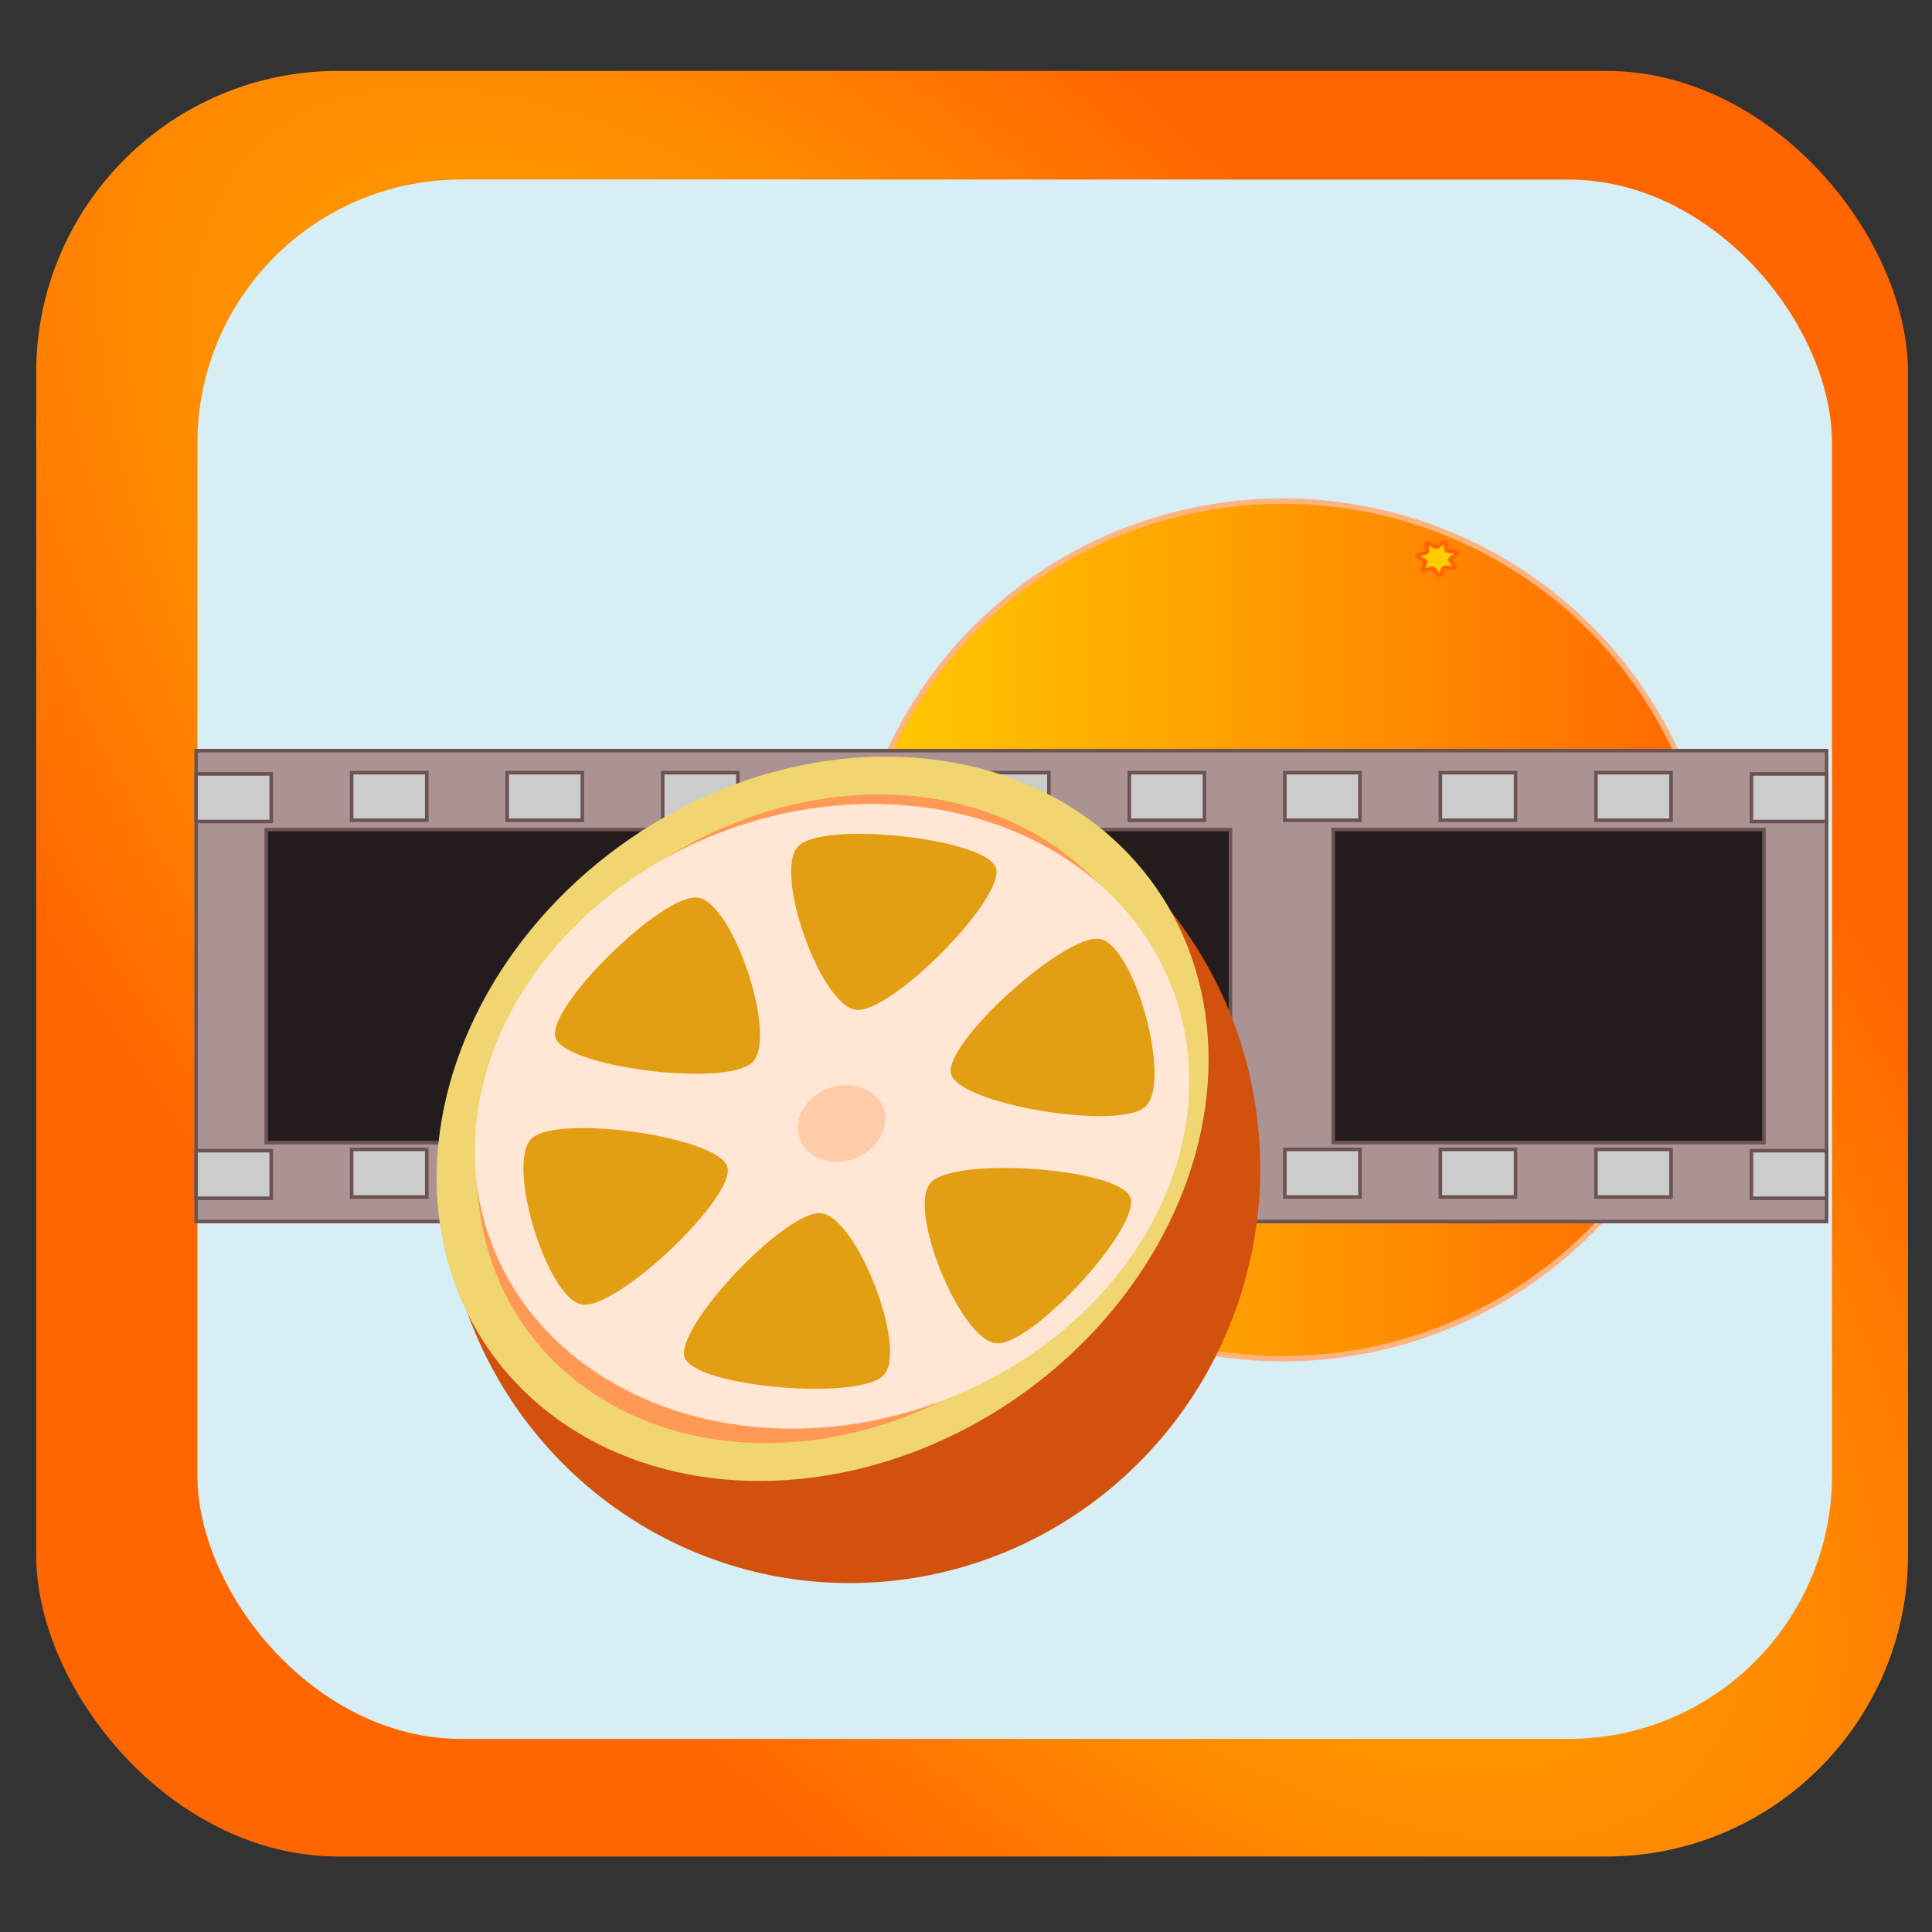 <?xml version="1.0" encoding="UTF-8" standalone="no"?>
<!-- Created with Inkscape (http://www.inkscape.org/) -->

<svg
   sodipodi:docname="OrangeChocolateCut_SQMP.svg"
   inkscape:version="1.1.2 (b8e25be833, 2022-02-05)"
   id="svg5"
   version="1.1"
   viewBox="0 0 180 180"
   height="180"
   width="180"
   xmlns:inkscape="http://www.inkscape.org/namespaces/inkscape"
   xmlns:sodipodi="http://sodipodi.sourceforge.net/DTD/sodipodi-0.dtd"
   xmlns:xlink="http://www.w3.org/1999/xlink"
   xmlns="http://www.w3.org/2000/svg"
   xmlns:svg="http://www.w3.org/2000/svg">
  <rect x="0" y="0" width="180" height="180" fill="#333333" stroke="none"/>
  <sodipodi:namedview
     id="namedview7"
     pagecolor="#ffffff"
     bordercolor="#999999"
     borderopacity="1"
     inkscape:pageshadow="0"
     inkscape:pageopacity="0"
     inkscape:pagecheckerboard="0"
     inkscape:document-units="px"
     showgrid="false"
     inkscape:zoom="2"
     inkscape:cx="91.75"
     inkscape:cy="90.5"
     inkscape:window-width="1729"
     inkscape:window-height="1197"
     inkscape:window-x="264"
     inkscape:window-y="208"
     inkscape:window-maximized="0"
     inkscape:current-layer="layer1" />
  <defs
     id="defs2">
    <linearGradient
       inkscape:collect="always"
       id="linearGradient1185">
      <stop
         style="stop-color:#ffcc00;stop-opacity:1;"
         offset="0"
         id="stop1181" />
      <stop
         style="stop-color:#ff6600;stop-opacity:1"
         offset="1"
         id="stop1183" />
    </linearGradient>
    <radialGradient
       inkscape:collect="always"
       xlink:href="#linearGradient1185"
       id="radialGradient34914"
       cx="25.173"
       cy="25.23"
       fx="25.173"
       fy="25.23"
       r="21.111"
       gradientTransform="matrix(1.368,1.605,-0.67,0.571,64.45,-55.8)"
       gradientUnits="userSpaceOnUse" />
    <linearGradient
       inkscape:collect="always"
       xlink:href="#linearGradient1185"
       id="linearGradient13253"
       x1="145.664"
       y1="132.583"
       x2="226.274"
       y2="132.583"
       gradientUnits="userSpaceOnUse"
       gradientTransform="translate(-71.064,-26.163)" />
  </defs>
  <g
     inkscape:label="Layer 1"
     inkscape:groupmode="layer"
     id="layer1">
    <path
       style="fill:#ff6600;fill-opacity:1;stroke-width:0.672"
       d=""
       id="path24712" />
    <g
       id="g58108"
       transform="matrix(3.655,0,0,3.655,-209.142,93.441)">
      <rect
         style="fill:url(#radialGradient34914);fill-opacity:1;stroke:none;stroke-width:2.147;stroke-miterlimit:4;stroke-dasharray:none;stroke-opacity:1;paint-order:normal"
         id="rect34667"
         width="47.714"
         height="45.516"
         x="58.143"
         y="-23.758"
         ry="7.694" />
      <rect
         style="fill:#d7eef4;fill-opacity:1;stroke:none;stroke-width:1.875;stroke-miterlimit:4;stroke-dasharray:none;stroke-opacity:1;paint-order:normal"
         id="rect34870"
         width="41.667"
         height="39.748"
         x="62.253"
         y="-20.988"
         ry="6.719" />
    </g>
    <g
       id="g14391"
       transform="translate(4.606,-19.783)">
      <ellipse
         style="fill:url(#linearGradient13253);fill-opacity:1;stroke:#ffb380;stroke-width:0.5;stroke-opacity:1"
         id="path1428"
         cx="114.905"
         cy="106.42"
         rx="40.305"
         ry="39.952" />
      <path
         sodipodi:type="star"
         style="fill:#ffcc00;fill-opacity:1;stroke:#ff6600;stroke-width:0.5;stroke-opacity:1"
         id="path14161"
         inkscape:flatsided="false"
         sodipodi:sides="7"
         sodipodi:cx="129.7541"
         sodipodi:cy="71.064232"
         sodipodi:r1="1.4520782"
         sodipodi:r2="2.3048861"
         sodipodi:arg1="1.0303768"
         sodipodi:arg2="1.4791758"
         inkscape:rounded="0.18"
         inkscape:randomized="0"
         d="m 130.501,72.309 c -0.182,0.109 -0.325,1.031 -0.536,1.05 -0.211,0.019 -0.52,-0.861 -0.719,-0.935 -0.199,-0.074 -1.008,0.389 -1.155,0.235 -0.147,-0.153 0.349,-0.943 0.283,-1.145 -0.066,-0.202 -0.933,-0.546 -0.904,-0.756 0.028,-0.21 0.955,-0.315 1.071,-0.493 0.117,-0.177 -0.154,-1.07 0.028,-1.179 0.182,-0.109 0.842,0.55 1.053,0.53 0.211,-0.019 0.74,-0.788 0.939,-0.713 0.199,0.074 0.095,1.001 0.242,1.154 0.147,0.153 1.077,0.087 1.143,0.289 0.066,0.202 -0.723,0.698 -0.751,0.909 -0.028,0.21 0.603,0.897 0.487,1.074 -0.117,0.177 -0.997,-0.13 -1.179,-0.021 z"
         inkscape:transform-center-x="0.065251925"
         inkscape:transform-center-y="-0.48076453"
         transform="matrix(0.829,0,0,0.709,21.767,21.398)" />
    </g>
    <g
       id="g13887"
       transform="matrix(0.66,0,0,0.66,15.004,-72.17)">
      <rect
         style="fill:#ac9393;fill-opacity:1;stroke:#6c5353;stroke-width:0.5;stroke-opacity:1"
         id="rect13426"
         width="230.163"
         height="66.468"
         x="4.95"
         y="215.314" />
      <rect
         style="fill:#241c1c;fill-opacity:1;stroke:#6c5353;stroke-width:0.5;stroke-opacity:1"
         id="rect13494"
         width="60.811"
         height="44.194"
         x="14.849"
         y="226.451" />
      <rect
         style="fill:#241c1c;fill-opacity:1;stroke:#6c5353;stroke-width:0.5;stroke-opacity:1"
         id="rect13578"
         width="60.811"
         height="44.194"
         x="90.156"
         y="226.451" />
      <rect
         style="fill:#241c1c;fill-opacity:1;stroke:#6c5353;stroke-width:0.5;stroke-opacity:1"
         id="rect13580"
         width="60.811"
         height="44.194"
         x="165.463"
         y="226.451" />
      <g
         id="g13833"
         transform="translate(0,-10)">
        <rect
           style="fill:#cccccc;fill-opacity:1;stroke:#6c5353;stroke-width:0.5;stroke-opacity:1"
           id="rect13720"
           width="10.607"
           height="6.718"
           x="48.861"
           y="281.605" />
        <rect
           style="fill:#cccccc;fill-opacity:1;stroke:#6c5353;stroke-width:0.5;stroke-opacity:1"
           id="rect13802"
           width="10.607"
           height="6.718"
           x="70.817"
           y="281.605" />
        <rect
           style="fill:#cccccc;fill-opacity:1;stroke:#6c5353;stroke-width:0.5;stroke-opacity:1"
           id="rect13804"
           width="10.607"
           height="6.718"
           x="92.772"
           y="281.605" />
        <rect
           style="fill:#cccccc;fill-opacity:1;stroke:#6c5353;stroke-width:0.5;stroke-opacity:1"
           id="rect13806"
           width="10.607"
           height="6.718"
           x="114.728"
           y="281.605" />
        <rect
           style="fill:#cccccc;fill-opacity:1;stroke:#6c5353;stroke-width:0.5;stroke-opacity:1"
           id="rect13808"
           width="10.607"
           height="6.718"
           x="136.684"
           y="281.605" />
        <rect
           style="fill:#cccccc;fill-opacity:1;stroke:#6c5353;stroke-width:0.5;stroke-opacity:1"
           id="rect13810"
           width="10.607"
           height="6.718"
           x="158.639"
           y="281.605" />
        <rect
           style="fill:#cccccc;fill-opacity:1;stroke:#6c5353;stroke-width:0.5;stroke-opacity:1"
           id="rect13812"
           width="10.607"
           height="6.718"
           x="180.595"
           y="281.605" />
        <rect
           style="fill:#cccccc;fill-opacity:1;stroke:#6c5353;stroke-width:0.5;stroke-opacity:1"
           id="rect13814"
           width="10.607"
           height="6.718"
           x="202.551"
           y="281.605" />
        <rect
           style="fill:#cccccc;fill-opacity:1;stroke:#6c5353;stroke-width:0.5;stroke-opacity:1"
           id="rect13816"
           width="10.607"
           height="6.718"
           x="26.905"
           y="281.605" />
        <rect
           style="fill:#cccccc;fill-opacity:1;stroke:#6c5353;stroke-width:0.5;stroke-opacity:1"
           id="rect13818"
           width="10.607"
           height="6.718"
           x="4.95"
           y="281.782" />
        <rect
           style="fill:#cccccc;fill-opacity:1;stroke:#6c5353;stroke-width:0.5;stroke-opacity:1"
           id="rect13820"
           width="10.607"
           height="6.718"
           x="224.506"
           y="281.782" />
      </g>
      <g
         id="g13857"
         transform="translate(0,-63.186)">
        <rect
           style="fill:#cccccc;fill-opacity:1;stroke:#6c5353;stroke-width:0.5;stroke-opacity:1"
           id="rect13835"
           width="10.607"
           height="6.718"
           x="48.861"
           y="281.605" />
        <rect
           style="fill:#cccccc;fill-opacity:1;stroke:#6c5353;stroke-width:0.5;stroke-opacity:1"
           id="rect13837"
           width="10.607"
           height="6.718"
           x="70.817"
           y="281.605" />
        <rect
           style="fill:#cccccc;fill-opacity:1;stroke:#6c5353;stroke-width:0.5;stroke-opacity:1"
           id="rect13839"
           width="10.607"
           height="6.718"
           x="92.772"
           y="281.605" />
        <rect
           style="fill:#cccccc;fill-opacity:1;stroke:#6c5353;stroke-width:0.5;stroke-opacity:1"
           id="rect13841"
           width="10.607"
           height="6.718"
           x="114.728"
           y="281.605" />
        <rect
           style="fill:#cccccc;fill-opacity:1;stroke:#6c5353;stroke-width:0.5;stroke-opacity:1"
           id="rect13843"
           width="10.607"
           height="6.718"
           x="136.684"
           y="281.605" />
        <rect
           style="fill:#cccccc;fill-opacity:1;stroke:#6c5353;stroke-width:0.5;stroke-opacity:1"
           id="rect13845"
           width="10.607"
           height="6.718"
           x="158.639"
           y="281.605" />
        <rect
           style="fill:#cccccc;fill-opacity:1;stroke:#6c5353;stroke-width:0.5;stroke-opacity:1"
           id="rect13847"
           width="10.607"
           height="6.718"
           x="180.595"
           y="281.605" />
        <rect
           style="fill:#cccccc;fill-opacity:1;stroke:#6c5353;stroke-width:0.5;stroke-opacity:1"
           id="rect13849"
           width="10.607"
           height="6.718"
           x="202.551"
           y="281.605" />
        <rect
           style="fill:#cccccc;fill-opacity:1;stroke:#6c5353;stroke-width:0.5;stroke-opacity:1"
           id="rect13851"
           width="10.607"
           height="6.718"
           x="26.905"
           y="281.605" />
        <rect
           style="fill:#cccccc;fill-opacity:1;stroke:#6c5353;stroke-width:0.5;stroke-opacity:1"
           id="rect13853"
           width="10.607"
           height="6.718"
           x="4.95"
           y="281.782" />
        <rect
           style="fill:#cccccc;fill-opacity:1;stroke:#6c5353;stroke-width:0.5;stroke-opacity:1"
           id="rect13855"
           width="10.607"
           height="6.718"
           x="224.506"
           y="281.782" />
      </g>
    </g>
    <g
       id="g24076"
       transform="matrix(0.796,0.141,-0.141,0.796,-54.56,-87.444)">
      <g
         id="g14217"
         transform="matrix(0.747,0,0,0.747,162.515,26.407)">
        <path
           id="path9403"
           style="fill:#d2510d;fill-opacity:1;stroke-width:2.253"
           d="m 89.834,191.624 a 63.109,63.738 0 0 1 4.918,24.652 A 63.109,63.738 0 0 1 31.642,280.014 63.109,63.738 0 0 1 -0.656,270.901 63.109,63.738 0 0 0 57.453,310.067 63.109,63.738 0 0 0 120.562,246.329 63.109,63.738 0 0 0 89.834,191.624 Z" />
        <g
           id="g14211"
           transform="matrix(1.065,0,0,1.065,-134.476,-16.394)">
          <ellipse
             style="fill:#f0d570;fill-opacity:1;stroke-width:2.467"
             id="path894"
             cx="287.346"
             cy="90.073"
             rx="49.428"
             ry="58.599"
             transform="matrix(0.806,0.592,-0.63,0.777,0,0)" />
          <ellipse
             style="fill:#ff9955;stroke-width:2.209"
             id="ellipse976"
             cx="287.346"
             cy="90.073"
             rx="44.26"
             ry="52.472"
             transform="matrix(0.806,0.592,-0.63,0.777,0,0)" />
        </g>
      </g>
      <g
         id="g24060">
        <ellipse
           style="fill:#ffe6d5;fill-opacity:1;stroke-width:1.586"
           id="path14607"
           cx="72.827"
           cy="278.346"
           transform="rotate(-29.985)"
           rx="41.896"
           ry="35.152" />
        <path
           sodipodi:type="star"
           style="fill:#e39f14;fill-opacity:1;stroke-width:1.9"
           id="path14265"
           inkscape:flatsided="true"
           sodipodi:sides="3"
           sodipodi:cx="-42.813335"
           sodipodi:cy="-53.694462"
           sodipodi:r1="16.087782"
           sodipodi:r2="8.043891"
           sodipodi:arg1="1.0244363"
           sodipodi:arg2="2.0716339"
           inkscape:rounded="0.18"
           inkscape:randomized="0"
           inkscape:transform-center-x="-0.40857831"
           inkscape:transform-center-y="-1.1068057"
           transform="matrix(0.743,-0.425,0.356,0.624,253.078,243.318)"
           d="m -34.454,-39.949 c -4.285,2.606 -24.328,-8.365 -24.443,-13.38 -0.114,-5.014 19.409,-16.886 23.808,-14.478 4.4,2.408 4.92,25.252 0.634,27.858 z" />
        <path
           sodipodi:type="star"
           style="fill:#e39f14;fill-opacity:1;stroke-width:1.9"
           id="path14347"
           inkscape:flatsided="true"
           sodipodi:sides="3"
           sodipodi:cx="-42.813335"
           sodipodi:cy="-53.694462"
           sodipodi:r1="16.087782"
           sodipodi:r2="8.043891"
           sodipodi:arg1="1.0244363"
           sodipodi:arg2="2.0716339"
           inkscape:rounded="0.18"
           inkscape:randomized="0"
           inkscape:transform-center-x="-4.4960442"
           inkscape:transform-center-y="1.7887474"
           transform="matrix(0.649,0.369,-0.506,0.658,179.78,270.083)"
           d="m -34.454,-39.949 c -4.285,2.606 -24.328,-8.365 -24.443,-13.38 -0.114,-5.014 19.409,-16.886 23.808,-14.478 4.4,2.408 4.92,25.252 0.634,27.858 z" />
        <path
           sodipodi:type="star"
           style="fill:#e39f14;fill-opacity:1;stroke-width:1.9"
           id="path14451"
           inkscape:flatsided="true"
           sodipodi:sides="3"
           sodipodi:cx="-42.813335"
           sodipodi:cy="-53.694462"
           sodipodi:r1="16.087782"
           sodipodi:r2="8.043891"
           sodipodi:arg1="1.0244363"
           sodipodi:arg2="2.0716339"
           inkscape:rounded="0.18"
           inkscape:randomized="0"
           inkscape:transform-center-x="3.0489175"
           inkscape:transform-center-y="3.0356935"
           transform="matrix(-0.097,0.754,-0.818,0.025,133.207,228.321)"
           d="m -34.454,-39.949 c -4.285,2.606 -24.328,-8.365 -24.443,-13.38 -0.114,-5.014 19.409,-16.886 23.808,-14.478 4.4,2.408 4.92,25.252 0.634,27.858 z" />
        <path
           sodipodi:type="star"
           style="fill:#e39f14;fill-opacity:1;stroke-width:1.9"
           id="path14453"
           inkscape:flatsided="true"
           sodipodi:sides="3"
           sodipodi:cx="-42.813335"
           sodipodi:cy="-53.694462"
           sodipodi:r1="16.087782"
           sodipodi:r2="8.043891"
           sodipodi:arg1="1.0244363"
           sodipodi:arg2="2.0716339"
           inkscape:rounded="0.18"
           inkscape:randomized="0"
           inkscape:transform-center-x="0.42735673"
           inkscape:transform-center-y="0.88144801"
           transform="matrix(-0.751,0.41,-0.337,-0.634,153.579,163.524)"
           d="m -34.454,-39.949 c -4.285,2.606 -24.328,-8.365 -24.443,-13.38 -0.114,-5.014 19.409,-16.886 23.808,-14.478 4.4,2.408 4.92,25.252 0.634,27.858 z" />
        <path
           sodipodi:type="star"
           style="fill:#e39f14;fill-opacity:1;stroke-width:1.9"
           id="path14455"
           inkscape:flatsided="true"
           sodipodi:sides="3"
           sodipodi:cx="-42.813335"
           sodipodi:cy="-53.694462"
           sodipodi:r1="16.087782"
           sodipodi:r2="8.043891"
           sodipodi:arg1="1.0244363"
           sodipodi:arg2="2.0716339"
           inkscape:rounded="0.18"
           inkscape:randomized="0"
           inkscape:transform-center-x="4.4022441"
           inkscape:transform-center-y="-1.6808517"
           transform="matrix(-0.636,-0.386,0.523,-0.649,227.99,139.961)"
           d="m -34.454,-39.949 c -4.285,2.606 -24.328,-8.365 -24.443,-13.38 -0.114,-5.014 19.409,-16.886 23.808,-14.478 4.4,2.408 4.92,25.252 0.634,27.858 z" />
        <path
           sodipodi:type="star"
           style="fill:#e39f14;fill-opacity:1;stroke-width:1.9"
           id="path14457"
           inkscape:flatsided="true"
           sodipodi:sides="3"
           sodipodi:cx="-42.813335"
           sodipodi:cy="-53.694462"
           sodipodi:r1="16.087782"
           sodipodi:r2="8.043891"
           sodipodi:arg1="1.0244363"
           sodipodi:arg2="2.0716339"
           inkscape:rounded="0.18"
           inkscape:randomized="0"
           inkscape:transform-center-x="-2.8746265"
           inkscape:transform-center-y="-2.7068615"
           transform="matrix(0.051,-0.752,0.822,-0.068,272.248,179.24)"
           d="m -34.454,-39.949 c -4.285,2.606 -24.328,-8.365 -24.443,-13.38 -0.114,-5.014 19.409,-16.886 23.808,-14.478 4.4,2.408 4.92,25.252 0.634,27.858 z" />
        <ellipse
           style="fill:#ffccaa;fill-opacity:1;stroke-width:1.489"
           id="path14481"
           cx="73.583"
           cy="279.488"
           transform="rotate(-29.985)"
           rx="5.142"
           ry="4.315" />
      </g>
    </g>
  </g>
</svg>
